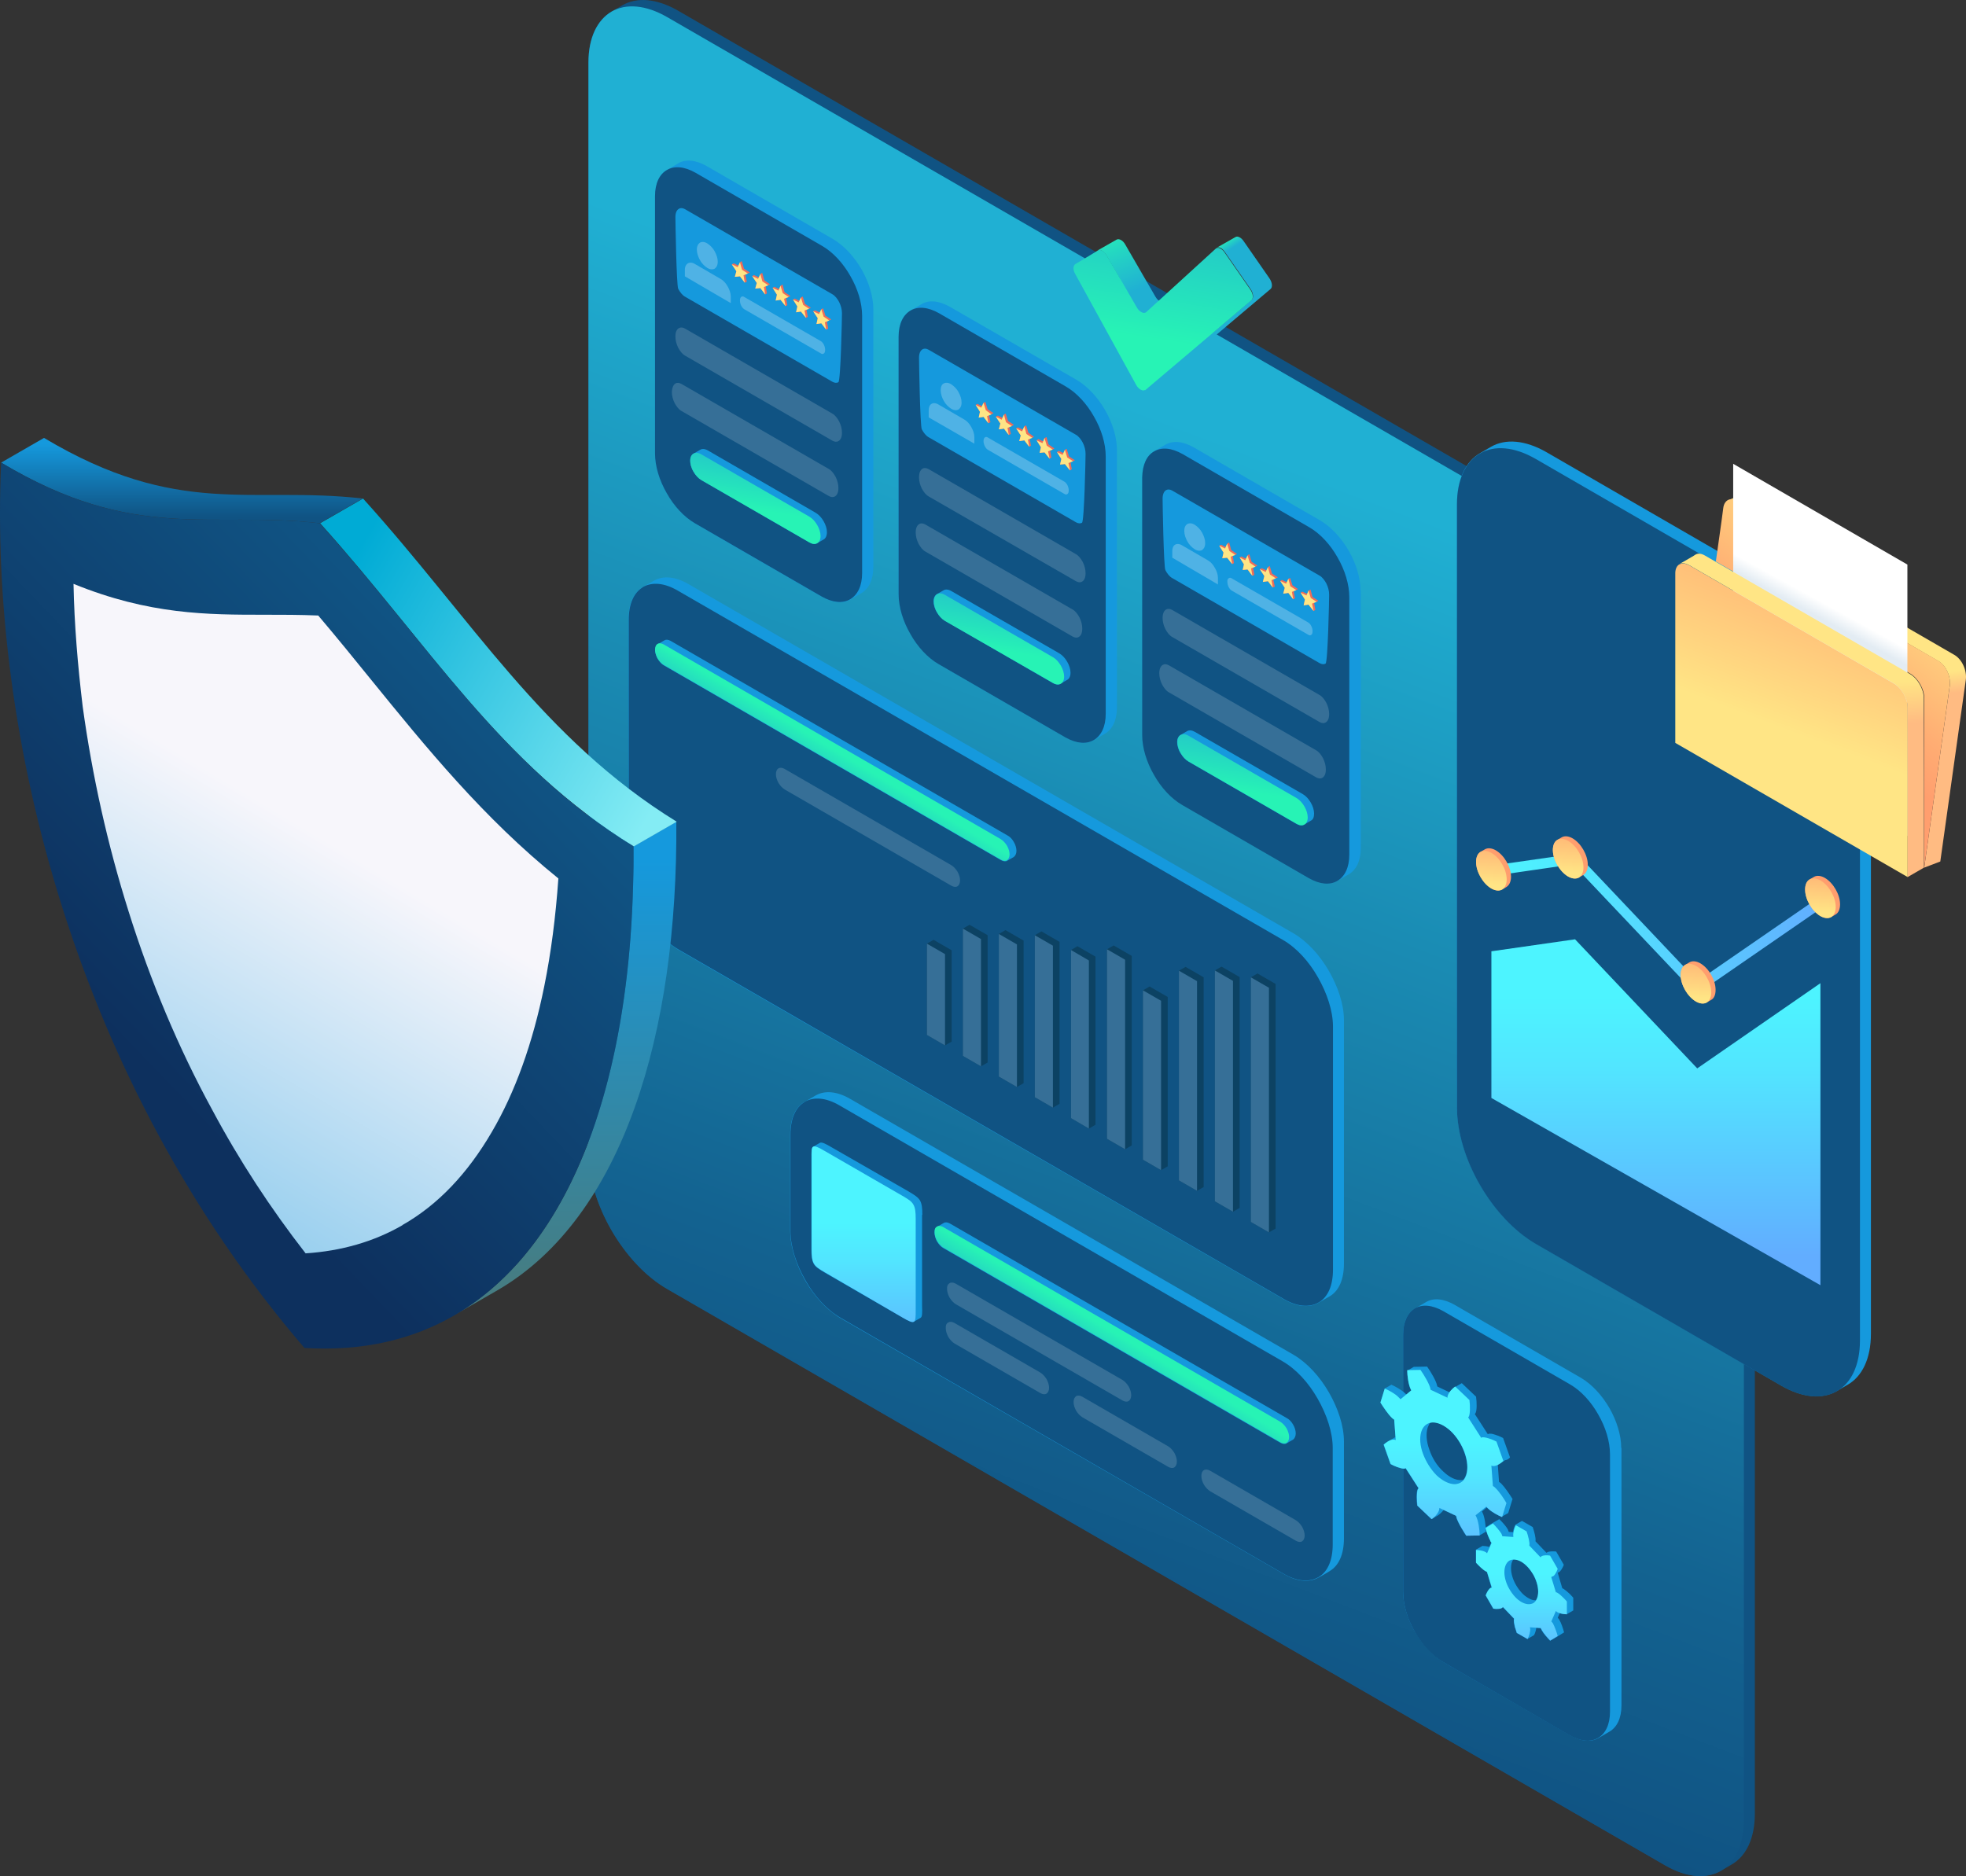 <svg width="395" height="377" viewBox="0 0 395 377" fill="none" xmlns="http://www.w3.org/2000/svg">
<rect x="0" y="0" width="395" height="377" fill="#333333" stroke="none"/>
<path d="M352.578 145.389C352.578 140.365 350.836 134.778 347.966 129.806C345.096 124.833 341.15 120.476 336.743 117.964L136.265 2.164C131.909 -0.347 127.963 -0.604 125.094 1.037L122.89 2.318C120.02 3.959 118.227 7.496 118.227 12.57V231.611C118.227 235.507 119.303 239.761 121.096 243.76C121.609 244.939 122.224 246.067 122.839 247.194C125.709 252.167 129.655 256.524 134.062 259.036L334.54 374.836C338.896 377.347 342.842 377.604 345.711 375.963L347.915 374.682C350.785 373.041 352.578 369.504 352.578 364.429V145.389Z" fill="#105383"/>
<path d="M122.89 2.318C125.76 0.678 129.706 0.934 134.062 3.446L334.54 119.245C338.896 121.757 342.893 126.114 345.763 131.087C348.632 136.059 350.375 141.647 350.375 146.67V365.711C350.375 370.786 348.581 374.323 345.711 375.963C342.842 377.603 338.896 377.347 334.54 374.835L134.062 259.036C129.706 256.524 125.709 252.167 122.839 247.194C119.969 242.222 118.227 236.634 118.227 231.611V12.57C118.227 7.547 120.02 4.01 122.89 2.318Z" fill="url(#paint0_linear_1817_23830)"/>
<path d="M270.02 289.691C270.02 286.462 268.79 282.925 266.996 279.798C265.151 276.62 262.691 273.903 259.924 272.262L170.857 220.847C168.141 219.258 165.681 219.104 163.887 220.129C163.887 220.129 161.633 221.462 161.581 221.462C159.788 222.539 158.763 224.794 158.763 228.024V247.401C158.763 249.912 159.531 252.578 160.659 255.141C161.018 255.91 161.376 256.628 161.786 257.345C163.631 260.523 166.091 263.24 168.858 264.881L257.925 316.296C260.641 317.885 263.101 318.039 264.895 317.014L264.997 316.962L264.946 317.014C264.946 317.014 267.201 315.732 267.201 315.681C268.995 314.604 270.02 312.349 270.02 309.119V289.691Z" fill="#1599DD"/>
<path d="M161.682 221.411C163.476 220.385 165.936 220.539 168.652 222.128L257.669 273.544C260.436 275.133 262.946 277.901 264.74 281.079C266.533 284.206 267.764 287.794 267.764 290.973V310.349C267.764 313.579 266.739 315.834 264.946 316.911C264.894 316.911 264.893 316.962 264.842 316.962C263.049 317.987 260.589 317.834 257.873 316.244L168.908 264.829C166.141 263.24 163.631 260.472 161.837 257.294C160.043 254.167 158.812 250.578 158.812 247.4V228.023C158.812 224.794 159.838 222.538 161.632 221.462C161.632 221.411 161.631 221.411 161.682 221.411Z" fill="#105383"/>
<path d="M260.335 288.05C260.335 287.486 260.13 286.82 259.823 286.307C259.515 285.743 259.054 285.231 258.541 284.974L190.844 245.862C190.383 245.606 189.922 245.554 189.614 245.759L188.282 246.528C187.975 246.733 187.77 247.143 187.77 247.707C187.77 248.169 187.872 248.63 188.077 249.091C188.128 249.245 188.18 249.348 188.282 249.501C188.589 250.065 189.051 250.578 189.563 250.834L257.26 289.947C257.721 290.203 258.183 290.254 258.49 290.049L259.823 289.28C260.13 289.024 260.335 288.614 260.335 288.05Z" fill="#1599DD"/>
<path d="M188.282 246.478C188.589 246.273 189.051 246.324 189.512 246.581L257.209 285.693C257.721 286.001 258.131 286.462 258.49 287.026C258.798 287.59 259.003 288.205 259.003 288.769C259.003 289.333 258.798 289.743 258.49 289.948C258.183 290.153 257.721 290.102 257.26 289.845L189.563 250.733C189.051 250.425 188.641 249.964 188.282 249.4C187.974 248.836 187.77 248.221 187.77 247.657C187.718 247.042 187.923 246.632 188.282 246.478Z" fill="url(#paint1_linear_1817_23830)"/>
<path d="M241.886 295.431C242.193 295.226 242.654 295.277 243.115 295.534L260.334 305.478C260.847 305.786 261.257 306.247 261.616 306.811C261.923 307.375 262.128 307.99 262.128 308.554C262.128 309.118 261.923 309.528 261.616 309.733C261.308 309.938 260.847 309.887 260.386 309.631L243.167 299.686C242.654 299.378 242.244 298.917 241.886 298.353C241.578 297.789 241.373 297.174 241.373 296.61C241.373 295.995 241.578 295.585 241.886 295.431Z" fill="#366F97"/>
<path d="M216.211 280.568C216.518 280.363 216.979 280.414 217.441 280.67L234.66 290.615C235.172 290.923 235.582 291.384 235.941 291.948C236.248 292.512 236.453 293.127 236.453 293.691C236.453 294.255 236.248 294.665 235.941 294.87C235.633 295.075 235.172 295.024 234.711 294.767L217.492 284.823C216.979 284.515 216.569 284.054 216.211 283.49C215.903 282.926 215.698 282.311 215.698 281.747C215.698 281.183 215.903 280.773 216.211 280.568Z" fill="#366F97"/>
<path d="M190.793 257.857C191.1 257.652 191.561 257.703 192.023 257.959L225.487 277.285C225.999 277.593 226.409 278.054 226.768 278.618C227.076 279.182 227.28 279.797 227.28 280.361C227.28 280.925 227.076 281.335 226.768 281.54C226.461 281.745 225.999 281.694 225.538 281.437L192.074 262.112C191.561 261.804 191.151 261.343 190.793 260.779C190.485 260.215 190.28 259.6 190.28 259.036C190.229 258.472 190.434 258.062 190.793 257.857Z" fill="#366F97"/>
<path d="M190.536 265.752C190.843 265.546 191.305 265.598 191.766 265.854L208.985 275.799C209.497 276.106 209.907 276.568 210.266 277.132C210.573 277.695 210.778 278.311 210.778 278.874C210.778 279.438 210.573 279.848 210.266 280.053C209.958 280.259 209.497 280.207 209.036 279.951L191.817 270.006C191.305 269.699 190.895 269.237 190.536 268.673C190.228 268.11 190.023 267.494 190.023 266.931C189.972 266.315 190.177 265.905 190.536 265.752Z" fill="#366F97"/>
<path d="M185.31 244.12C185.31 242.684 185.207 241.915 184.849 241.249C184.49 240.634 183.824 240.173 182.594 239.455L166.964 230.484C165.734 229.766 165.067 229.459 164.709 229.664L163.376 230.433C163.018 230.638 163.018 231.407 163.018 232.842V251.091C163.018 252.373 163.12 253.142 163.376 253.757C163.428 253.808 163.428 253.911 163.479 253.962C163.838 254.577 164.504 255.038 165.734 255.756L181.364 264.778C182.594 265.496 183.26 265.803 183.619 265.598L184.951 264.829C185.31 264.624 185.31 263.855 185.259 262.42V244.12H185.31Z" fill="#1599DD"/>
<path d="M163.376 230.433C163.735 230.228 164.401 230.536 165.631 231.254L181.262 240.276C182.491 240.993 183.158 241.403 183.516 242.07C183.875 242.685 183.978 243.505 183.978 244.94V263.19C183.978 264.625 183.978 265.394 183.619 265.599C183.26 265.804 182.594 265.496 181.364 264.779L165.785 255.705C164.555 254.988 163.889 254.578 163.53 253.911C163.171 253.296 163.069 252.476 163.069 251.041V232.791C163.069 231.407 163.018 230.638 163.376 230.433Z" fill="url(#paint2_linear_1817_23830)"/>
<path d="M270.02 205.006C270.02 201.776 268.79 198.239 266.996 195.112C265.151 191.934 262.692 189.217 259.924 187.577L138.367 117.4C135.651 115.811 133.191 115.657 131.397 116.682C131.397 116.682 129.142 118.015 129.091 118.015C127.297 119.091 126.272 121.347 126.272 124.576V173.429C126.272 175.94 127.041 178.606 128.169 181.169C128.527 181.938 128.886 182.656 129.296 183.373C131.141 186.552 133.601 189.268 136.368 190.909L257.926 261.086C260.642 262.675 263.102 262.829 264.895 261.803L267.201 260.471C268.995 259.394 270.02 257.139 270.02 253.909V205.006Z" fill="#1599DD"/>
<path d="M129.193 117.963C130.987 116.938 133.447 117.092 136.163 118.681L257.72 188.858C260.488 190.447 262.999 193.215 264.792 196.393C266.586 199.52 267.816 203.109 267.816 206.287V255.139C267.816 258.369 266.791 260.624 264.997 261.701C264.946 261.701 264.946 261.752 264.895 261.752C263.101 262.777 260.641 262.623 257.925 261.034L136.419 190.857C133.652 189.268 131.14 186.5 129.347 183.322C127.553 180.195 126.323 176.607 126.323 173.428V124.576C126.323 121.347 127.348 119.091 129.142 118.015C129.142 117.963 129.142 117.963 129.193 117.963Z" fill="#105383"/>
<path d="M204.22 170.968C204.22 170.404 204.015 169.738 203.707 169.225C203.4 168.661 202.939 168.149 202.426 167.892L134.729 128.78C134.268 128.524 133.807 128.472 133.499 128.677L132.167 129.446C131.859 129.651 131.654 130.061 131.654 130.625C131.654 131.087 131.757 131.548 131.962 132.009C132.013 132.163 132.064 132.266 132.167 132.419C132.474 132.983 132.935 133.496 133.448 133.752L201.145 172.865C201.606 173.121 202.067 173.172 202.375 172.967L203.707 172.198C204.015 171.942 204.22 171.532 204.22 170.968Z" fill="#1599DD"/>
<path d="M132.116 129.396C132.423 129.191 132.885 129.242 133.346 129.499L201.043 168.611C201.555 168.919 201.965 169.38 202.324 169.944C202.632 170.508 202.837 171.123 202.837 171.687C202.837 172.251 202.632 172.661 202.324 172.866C202.017 173.071 201.555 173.02 201.094 172.763L133.397 133.651C132.885 133.343 132.475 132.882 132.116 132.318C131.809 131.754 131.604 131.139 131.604 130.575C131.604 129.96 131.809 129.55 132.116 129.396Z" fill="url(#paint3_linear_1817_23830)"/>
<path d="M156.406 154.412C156.714 154.207 157.175 154.258 157.636 154.514L191.1 173.84C191.613 174.147 192.023 174.609 192.381 175.173C192.689 175.736 192.894 176.352 192.894 176.915C192.894 177.479 192.689 177.889 192.381 178.094C192.074 178.3 191.613 178.248 191.151 177.992L157.687 158.666C157.175 158.359 156.765 157.897 156.406 157.334C156.099 156.77 155.894 156.155 155.894 155.591C155.894 154.976 156.099 154.565 156.406 154.412Z" fill="#366F97"/>
<path d="M325.727 290.971C325.727 288.357 324.805 285.486 323.37 282.974C321.884 280.411 319.885 278.207 317.63 276.874L292.263 262.213C290.008 260.932 288.01 260.778 286.523 261.649L284.32 262.931C282.834 263.802 281.911 265.597 281.911 268.211V319.934C281.911 321.933 282.475 324.137 283.397 326.188C283.654 326.803 283.961 327.367 284.32 327.931C285.806 330.494 287.805 332.698 290.059 334.031L315.427 348.692C317.681 349.973 319.68 350.127 321.166 349.255L323.37 347.974C324.856 347.102 325.778 345.308 325.778 342.694V290.971H325.727Z" fill="#1599DD"/>
<path d="M284.269 262.931C285.755 262.059 287.753 262.213 290.008 263.495L315.375 278.155C317.63 279.437 319.68 281.692 321.115 284.256C322.601 286.819 323.472 289.689 323.472 292.252V343.975C323.472 346.59 322.55 348.384 321.064 349.255C319.578 350.127 317.579 349.973 315.324 348.691L290.008 334.03C287.753 332.749 285.703 330.493 284.269 327.93C282.782 325.367 281.911 322.497 281.911 319.934V268.211C281.911 265.596 282.834 263.802 284.269 262.931Z" fill="#105383"/>
<path d="M230.099 62.807C229.638 63.063 228.869 62.653 228.357 61.781L222.31 51.324C221.849 50.504 221.029 50.042 220.567 50.299L224.36 48.146C224.821 47.889 225.641 48.3 226.102 49.171L232.149 59.628C232.61 60.449 233.43 60.91 233.892 60.654L230.099 62.807Z" fill="url(#paint4_linear_1817_23830)"/>
<path d="M229.996 78.389C230.047 78.389 230.047 78.338 230.099 78.338L251.469 60.242C251.93 59.883 251.827 58.91 251.264 58.089L246.036 50.554C245.524 49.836 244.858 49.529 244.448 49.785L248.24 47.632C248.65 47.376 249.367 47.734 249.829 48.401L255.056 55.936C255.62 56.757 255.722 57.73 255.261 58.089L233.84 76.185C233.788 76.185 233.788 76.236 233.737 76.236L229.996 78.389Z" fill="url(#paint5_linear_1817_23830)"/>
<path d="M229.996 78.389C229.535 78.645 228.715 78.184 228.254 77.313L216.006 55.014C215.545 54.194 215.596 53.374 216.057 53.066C216.057 53.066 220.618 50.349 220.618 50.298C221.079 50.042 221.899 50.452 222.361 51.323L228.408 61.781C228.869 62.601 229.689 63.062 230.15 62.806C230.201 62.806 230.201 62.755 230.253 62.755L244.294 49.939C244.345 49.888 244.345 49.888 244.397 49.888C244.807 49.632 245.524 49.99 245.985 50.657L251.213 58.192C251.776 59.012 251.879 59.986 251.418 60.345L230.048 78.441C230.048 78.338 229.996 78.389 229.996 78.389Z" fill="url(#paint6_linear_1817_23830)"/>
<path d="M375.898 146.823C375.898 141.8 374.156 136.212 371.286 131.24C368.416 126.267 364.47 121.91 360.063 119.398L310.764 90.897C306.408 88.385 302.461 88.129 299.592 89.769L297.388 91.051C294.518 92.691 292.725 96.228 292.725 101.303V222.485C292.725 226.381 293.801 230.636 295.594 234.634C296.107 235.813 296.722 236.941 297.337 238.069C300.207 243.041 304.153 247.398 308.56 249.91L357.859 278.411C362.215 280.923 366.161 281.18 369.031 279.539L371.235 278.258C374.105 276.617 375.898 273.08 375.898 268.005V146.823Z" fill="#1599DD"/>
<path d="M297.388 91.103C300.258 89.463 304.204 89.719 308.56 92.231L357.859 120.732C362.215 123.244 366.213 127.601 369.082 132.574C371.952 137.546 373.695 143.133 373.695 148.157V269.339C373.695 274.414 371.901 277.951 369.031 279.592C366.161 281.232 362.215 280.976 357.859 278.464L308.56 249.962C304.204 247.451 300.207 243.093 297.337 238.121C294.467 233.149 292.725 227.561 292.725 222.538V101.355C292.725 96.332 294.518 92.743 297.388 91.103Z" fill="#105383"/>
<path d="M340.998 199.521C340.742 199.521 340.434 199.418 340.229 199.213L316.041 173.685L299.744 176.043C299.181 176.145 298.668 175.735 298.566 175.171C298.463 174.608 298.873 174.095 299.437 173.992L316.246 171.583C316.553 171.532 316.912 171.634 317.117 171.891L341.049 197.163L365.135 180.554C365.596 180.246 366.263 180.349 366.57 180.81C366.878 181.272 366.775 181.938 366.314 182.246L341.562 199.316C341.357 199.418 341.203 199.521 340.998 199.521Z" fill="url(#paint7_linear_1817_23830)"/>
<path d="M299.643 191.165L316.452 188.756L340.999 214.694L365.751 197.573V258.266L299.643 220.641V191.165Z" fill="url(#paint8_linear_1817_23830)"/>
<path d="M303.588 176.195C303.588 174.196 302.205 171.838 300.513 170.864C299.693 170.402 298.925 170.351 298.361 170.659L297.49 171.171C296.926 171.479 296.567 172.197 296.567 173.222C296.567 173.991 296.772 174.811 297.131 175.58C297.695 176.81 298.617 177.938 299.642 178.553C300.462 179.014 301.231 179.066 301.795 178.758L302.666 178.245C303.229 177.887 303.588 177.169 303.588 176.195Z" fill="#FF9E6E"/>
<path d="M297.49 171.172C298.054 170.865 298.822 170.916 299.642 171.377C301.333 172.351 302.717 174.709 302.717 176.709C302.717 177.734 302.358 178.4 301.795 178.759C301.231 179.067 300.462 179.015 299.642 178.554C297.951 177.58 296.567 175.222 296.567 173.223C296.567 172.198 296.926 171.48 297.49 171.172Z" fill="url(#paint9_linear_1817_23830)"/>
<path d="M319.014 173.787C319.014 171.788 317.63 169.43 315.939 168.456C315.119 167.994 314.351 167.943 313.787 168.251L312.916 168.763C312.352 169.071 311.993 169.788 311.993 170.814C311.993 171.583 312.198 172.403 312.557 173.172C313.121 174.402 314.043 175.53 315.068 176.145C315.888 176.606 316.657 176.657 317.22 176.35L318.092 175.837C318.707 175.478 319.014 174.761 319.014 173.787Z" fill="#FF9E6E"/>
<path d="M312.916 168.764C313.479 168.457 314.248 168.508 315.068 168.969C316.759 169.943 318.143 172.301 318.143 174.3C318.143 175.326 317.784 175.992 317.22 176.351C316.657 176.658 315.888 176.607 315.068 176.146C313.377 175.172 311.993 172.814 311.993 170.815C311.993 169.789 312.352 169.072 312.916 168.764Z" fill="url(#paint10_linear_1817_23830)"/>
<path d="M344.689 198.904C344.689 196.905 343.305 194.547 341.614 193.573C340.794 193.111 340.025 193.06 339.462 193.368L338.59 193.88C338.027 194.188 337.668 194.906 337.668 195.931C337.668 196.7 337.873 197.52 338.232 198.289C338.795 199.519 339.718 200.647 340.743 201.262C341.563 201.723 342.331 201.775 342.895 201.467L343.766 200.954C344.381 200.647 344.689 199.929 344.689 198.904Z" fill="#FF9E6E"/>
<path d="M338.59 193.881C339.154 193.574 339.923 193.625 340.743 194.086C342.434 195.06 343.818 197.418 343.818 199.418C343.818 200.443 343.459 201.109 342.895 201.468C342.331 201.776 341.563 201.724 340.743 201.263C339.052 200.289 337.668 197.931 337.668 195.932C337.668 194.907 338.027 194.24 338.59 193.881Z" fill="url(#paint11_linear_1817_23830)"/>
<path d="M369.697 181.734C369.697 179.735 368.313 177.377 366.622 176.403C365.802 175.941 365.033 175.89 364.469 176.198L363.598 176.71C363.035 177.018 362.676 177.736 362.676 178.761C362.676 179.53 362.881 180.35 363.239 181.119C363.803 182.349 364.726 183.477 365.751 184.092C366.571 184.553 367.339 184.605 367.903 184.297L368.774 183.784C369.338 183.477 369.697 182.759 369.697 181.734Z" fill="#FF9E6E"/>
<path d="M363.598 176.711C364.162 176.404 364.931 176.455 365.751 176.916C367.442 177.89 368.825 180.248 368.825 182.248C368.825 183.273 368.467 183.939 367.903 184.298C367.339 184.606 366.571 184.554 365.751 184.093C364.059 183.119 362.676 180.761 362.676 178.762C362.676 177.788 362.983 177.07 363.598 176.711Z" fill="url(#paint12_linear_1817_23830)"/>
<path d="M392.655 131.599C394.192 132.471 395.217 134.726 394.961 136.623C393.27 148.772 391.527 160.972 389.836 173.121L386.607 174.352C388.299 162.203 390.041 150.002 391.732 137.853C391.988 135.957 390.963 133.701 389.426 132.83C381.483 128.267 373.591 123.654 365.647 119.092L368.876 117.861C376.768 122.424 384.711 126.986 392.655 131.599Z" fill="url(#paint13_linear_1817_23830)"/>
<path d="M350.632 99.203C351.094 99.049 351.657 99.101 352.221 99.408C354.681 100.843 357.141 102.279 359.601 103.663C360.626 104.227 361.548 105.201 362.214 106.431C364.418 110.224 366.673 114.069 368.876 117.862L365.648 119.093C363.444 115.299 361.189 111.455 358.986 107.661C358.268 106.431 357.346 105.508 356.372 104.893C353.912 103.458 351.452 102.022 348.992 100.638C348.429 100.331 347.916 100.28 347.455 100.433C348.48 99.972 349.556 99.613 350.632 99.203Z" fill="url(#paint14_linear_1817_23830)"/>
<path d="M389.427 132.778C390.964 133.65 391.989 135.905 391.733 137.802C390.041 149.951 388.299 162.151 386.608 174.3C386.608 162.92 386.608 151.591 386.608 140.211C386.608 138.468 385.378 136.315 383.841 135.392C370.824 127.857 357.756 120.322 344.739 112.837C344.995 110.992 346.02 103.867 346.225 102.124C346.328 101.201 346.789 100.586 347.404 100.381C347.865 100.227 348.378 100.278 348.942 100.586C351.401 102.021 353.861 103.457 356.321 104.841C357.346 105.404 358.268 106.378 358.935 107.609C361.138 111.402 363.342 115.247 365.597 119.04C373.54 123.654 381.483 128.216 389.427 132.778Z" fill="url(#paint15_linear_1817_23830)"/>
<path d="M348.225 93.205L383.226 113.453V167.996L348.225 147.747V93.205Z" fill="url(#paint16_linear_1817_23830)"/>
<path d="M383.277 142.159C383.277 153.539 383.277 164.867 383.277 176.247L336.591 149.284C336.591 137.904 336.591 126.575 336.591 115.195C336.591 114.324 336.898 113.708 337.411 113.401C337.411 113.401 337.411 113.401 337.462 113.401C337.974 113.144 338.641 113.196 339.409 113.606C353.144 121.551 366.878 129.446 380.561 137.391C382.047 138.263 383.277 140.364 383.277 142.159Z" fill="url(#paint17_linear_1817_23830)"/>
<path d="M386.557 174.352L383.277 176.248C383.277 164.868 383.277 153.539 383.277 142.159C383.277 140.416 382.047 138.263 380.51 137.341C366.776 129.395 353.041 121.501 339.359 113.555C338.59 113.145 337.924 113.094 337.411 113.35C338.487 112.735 340.64 111.505 340.64 111.454C341.152 111.146 341.818 111.197 342.587 111.659C343.305 112.069 370.722 127.909 383.738 135.444C385.276 136.315 386.506 138.468 386.506 140.263C386.557 151.591 386.557 162.971 386.557 174.352Z" fill="url(#paint18_linear_1817_23830)"/>
<g class="shield">
    <path d="M91.409 264.204C116.648 249.54 127.574 212.531 127.267 170.091L135.885 165.125C136.193 207.565 125.189 244.575 100.027 259.239L91.409 264.204Z" fill="url(#paint19_linear_1817_23830)"/>
    <path d="M127.343 170.09C100.335 153.486 86.176 129.434 64.323 105.149L72.941 100.184C94.871 124.468 109.03 148.521 135.961 165.124L127.343 170.09Z" fill="url(#paint20_linear_1817_23830)"/>
    <path d="M64.246 105.147C41.931 102.586 27.234 109.104 0.226 92.966L8.844 88C35.852 104.138 50.549 97.621 72.864 100.181L64.246 105.147Z" fill="url(#paint21_linear_1817_23830)"/>
    <path d="M61.168 270.875C15.231 217.417 -2.236 147.821 0.226 92.967C27.235 109.105 41.932 102.588 64.246 105.148C86.176 129.433 100.335 153.485 127.266 170.089C127.728 226.728 108.029 273.746 61.168 270.875Z" fill="url(#paint22_linear_1817_23830)"/>
    <path d="M14.77 117.328C30.005 123.535 41.701 123.535 53.166 123.535C56.706 123.535 60.245 123.535 63.939 123.69C67.555 127.958 71.095 132.303 74.481 136.492C85.638 150.225 97.103 164.346 112.185 176.527C111.646 184.209 110.723 191.424 109.338 198.252C107.029 209.657 103.49 219.511 98.796 227.502C93.948 235.804 88.023 242.089 80.944 246.123C80.944 246.123 80.867 246.123 80.867 246.201C75.096 249.537 68.556 251.399 61.4 251.865C54.397 242.865 48.088 233.244 42.625 223.002C35.853 210.588 30.236 197.166 25.85 183.2C21.618 169.777 18.54 155.967 16.616 142.001C15.616 133.699 14.923 125.397 14.77 117.328Z" fill="url(#paint23_linear_1817_23830)"/>
</g>
<path d="M175.469 62.143C175.469 59.529 174.546 56.658 173.112 54.146C171.625 51.583 169.627 49.379 167.372 48.046L142.005 33.385C139.75 32.104 137.751 31.95 136.265 32.821L134.01 34.154C132.524 35.026 131.602 36.82 131.602 39.434V91.157C131.602 93.156 132.165 95.36 133.088 97.411C133.344 98.026 133.651 98.59 134.01 99.154C135.496 101.717 137.495 103.921 139.75 105.254L165.117 119.915C167.372 121.196 169.37 121.35 170.857 120.479L173.06 119.197C174.546 118.326 175.469 116.531 175.469 113.917V62.143Z" fill="#1599DD"/>
<path d="M134.01 34.155C135.496 33.284 137.495 33.438 139.75 34.719L165.117 49.38C167.372 50.661 169.422 52.917 170.857 55.48C172.343 58.043 173.214 60.914 173.214 63.477V115.149C173.214 117.763 172.292 119.557 170.805 120.428C169.319 121.3 167.321 121.146 165.066 119.865L139.699 105.204C137.444 103.922 135.394 101.667 133.959 99.104C132.473 96.541 131.602 93.67 131.602 91.107V39.435C131.602 36.821 132.524 34.975 134.01 34.155Z" fill="#105383"/>
<path d="M136.419 65.935C136.777 65.73 137.187 65.781 137.649 66.038L167.218 83.108C167.782 83.415 168.243 84.03 168.602 84.697C168.96 85.415 169.165 86.183 169.165 86.952C169.165 87.824 168.909 88.388 168.448 88.644C168.089 88.849 167.679 88.798 167.218 88.541L137.649 71.471C137.085 71.164 136.624 70.549 136.265 69.882C135.906 69.165 135.701 68.396 135.701 67.627C135.701 66.755 135.957 66.14 136.419 65.935Z" fill="#366F97"/>
<path d="M136.419 41.945C136.777 41.74 137.187 41.791 137.649 42.047L167.218 59.117C167.782 59.425 168.243 60.04 168.602 60.707C168.96 61.424 169.165 62.193 169.165 62.962C169.165 63.834 168.909 76.546 168.448 76.803C168.089 77.008 167.679 76.957 167.218 76.7L137.649 59.63C137.085 59.322 136.624 58.707 136.265 58.041C135.906 57.323 135.701 44.405 135.701 43.636C135.701 42.765 135.957 42.201 136.419 41.945Z" fill="#1599DD"/>
<path d="M135.702 77.058C136.061 76.853 136.471 76.904 136.932 77.161L166.501 94.231C167.065 94.538 167.526 95.153 167.885 95.82C168.244 96.537 168.449 97.306 168.449 98.075C168.449 98.947 168.192 99.511 167.731 99.767C167.372 99.972 166.962 99.921 166.501 99.665L136.932 82.594C136.368 82.287 135.907 81.672 135.548 81.005C135.189 80.288 134.984 79.519 134.984 78.75C135.036 77.93 135.292 77.314 135.702 77.058Z" fill="#366F97"/>
<path d="M166.143 106.944C166.143 106.227 165.887 105.458 165.477 104.74C165.067 104.022 164.503 103.407 163.888 103.048L142.262 90.54C141.647 90.182 141.083 90.13 140.673 90.387L139.341 91.156C138.931 91.412 138.675 91.873 138.675 92.591C138.675 93.155 138.829 93.77 139.085 94.334C139.136 94.488 139.239 94.641 139.341 94.795C139.751 95.513 140.315 96.128 140.93 96.487L162.607 108.995C163.222 109.354 163.786 109.405 164.196 109.148L165.528 108.38C165.887 108.175 166.143 107.662 166.143 106.944Z" fill="#1599DD"/>
<path d="M139.341 91.156C139.751 90.9 140.315 90.951 140.93 91.31L162.607 103.818C163.222 104.177 163.786 104.792 164.196 105.51C164.606 106.227 164.862 106.996 164.862 107.714C164.862 108.431 164.606 108.944 164.196 109.149C163.786 109.405 163.222 109.354 162.607 108.995L140.93 96.487C140.315 96.129 139.751 95.513 139.341 94.796C138.931 94.078 138.675 93.309 138.675 92.592C138.675 91.874 138.931 91.361 139.341 91.156Z" fill="url(#paint24_linear_1817_23830)"/>
<path d="M150.256 54.967L150.666 54.762L149.487 53.993L149.026 52.455L148.667 52.711L148.36 53.378L147.437 52.916L147.027 53.121L147.95 54.505L147.642 55.633L148.667 55.531L149.641 56.812L150.051 56.607L149.743 55.172L150.256 54.967Z" fill="#ED6C5A"/>
<path d="M147.027 53.121L148.206 53.685L148.668 52.711L149.078 54.197L150.257 54.966L149.385 55.325L149.642 56.812L148.668 55.53L147.642 55.633L147.95 54.505L147.027 53.121Z" fill="url(#paint25_linear_1817_23830)"/>
<path d="M154.356 57.324L154.714 57.119L153.587 56.35L153.126 54.812L152.767 55.069L152.459 55.735L151.486 55.274L151.127 55.479L152.049 56.863L151.742 57.991L152.767 57.888L153.741 59.17L154.099 58.965L153.843 57.529L154.356 57.324Z" fill="#ED6C5A"/>
<path d="M151.127 55.478L152.306 56.042L152.767 55.068L153.177 56.555L154.356 57.324L153.485 57.683L153.741 59.169L152.767 57.888L151.742 57.99L152.05 56.862L151.127 55.478Z" fill="url(#paint26_linear_1817_23830)"/>
<path d="M158.454 59.682L158.813 59.477L157.634 58.708L157.224 57.17L156.814 57.426L156.558 58.093L155.584 57.631L155.226 57.836L156.097 59.22L155.841 60.399L156.814 60.246L157.839 61.527L158.198 61.322L157.942 59.887L158.454 59.682Z" fill="#ED6C5A"/>
<path d="M155.226 57.836L156.405 58.4L156.815 57.426L157.276 58.912L158.455 59.681L157.532 60.04L157.84 61.527L156.815 60.245L155.841 60.399L156.097 59.22L155.226 57.836Z" fill="url(#paint27_linear_1817_23830)"/>
<path d="M162.556 62.043L162.914 61.837L161.736 61.069L161.275 59.582L160.916 59.787L160.608 60.453L159.686 59.992L159.327 60.197L160.198 61.581L159.942 62.76L160.916 62.606L161.941 63.888L162.299 63.683L162.043 62.248L162.556 62.043Z" fill="#ED6C5A"/>
<path d="M159.327 60.197L160.455 60.761L160.916 59.787L161.378 61.274L162.557 62.043L161.634 62.401L161.941 63.888L160.916 62.606L159.942 62.76L160.199 61.581L159.327 60.197Z" fill="url(#paint28_linear_1817_23830)"/>
<path d="M166.604 64.4L167.014 64.195L165.835 63.426L165.374 61.94L165.015 62.145L164.707 62.811L163.785 62.349L163.375 62.555L164.297 63.939L164.041 65.118L165.015 64.964L165.989 66.245L166.399 66.04L166.142 64.605L166.604 64.4Z" fill="#ED6C5A"/>
<path d="M163.375 62.555L164.554 63.118L165.015 62.145L165.477 63.631L166.604 64.4L165.733 64.759L165.989 66.246L165.015 64.964L164.041 65.118L164.298 63.939L163.375 62.555Z" fill="url(#paint29_linear_1817_23830)"/>
<path d="M148.973 59.63C149.127 59.528 149.332 59.528 149.537 59.681L164.911 68.55C165.167 68.703 165.372 68.96 165.526 69.267C165.68 69.575 165.782 69.934 165.782 70.292C165.782 70.703 165.68 70.959 165.475 71.061C165.321 71.164 165.116 71.164 164.911 71.01L149.537 62.142C149.281 61.988 149.076 61.732 148.922 61.424C148.769 61.117 148.666 60.758 148.666 60.399C148.666 59.989 148.769 59.733 148.973 59.63Z" fill="#4FB2E5"/>
<path d="M140.621 48.762C140.98 48.556 141.543 48.556 142.107 48.915C142.671 49.274 143.234 49.838 143.593 50.505C143.952 51.171 144.208 51.889 144.208 52.606C144.208 53.273 143.952 53.734 143.593 53.99C143.234 54.195 142.671 54.195 142.107 53.837C141.543 53.478 140.98 52.914 140.621 52.247C140.262 51.581 140.006 50.863 140.006 50.146C140.006 49.479 140.262 49.018 140.621 48.762Z" fill="#4FB2E5"/>
<path d="M138.213 52.914C138.571 52.709 139.084 52.709 139.648 53.068L144.772 56.041C145.336 56.349 145.848 56.912 146.207 57.579C146.566 58.194 146.822 58.911 146.822 59.578V60.911L137.598 55.528V54.196C137.598 53.58 137.854 53.119 138.213 52.914Z" fill="#4FB2E5"/>
<path d="M224.411 90.436C224.411 87.822 223.489 84.951 222.054 82.439C220.568 79.876 218.569 77.672 216.314 76.339L190.896 61.678C188.641 60.397 186.642 60.243 185.156 61.114L182.953 62.396C181.466 63.267 180.544 65.061 180.544 67.676V119.399C180.544 121.398 181.108 123.602 182.03 125.653C182.286 126.268 182.594 126.832 182.953 127.395C184.439 129.959 186.437 132.163 188.692 133.496L214.059 148.156C216.314 149.438 218.313 149.592 219.799 148.72L222.003 147.439C223.489 146.567 224.411 144.773 224.411 142.159V90.436Z" fill="#1599DD"/>
<path d="M182.953 62.396C184.439 61.524 186.437 61.678 188.692 62.959L214.059 77.62C216.314 78.902 218.364 81.157 219.799 83.72C221.285 86.283 222.156 89.154 222.156 91.717V143.44C222.156 146.054 221.234 147.849 219.748 148.72C218.262 149.591 216.263 149.438 214.008 148.156L188.641 133.495C186.386 132.214 184.336 129.958 182.901 127.395C181.415 124.832 180.544 121.961 180.544 119.398V67.675C180.544 65.061 181.466 63.267 182.953 62.396Z" fill="#105383"/>
<path d="M185.361 94.177C185.72 93.972 186.13 94.023 186.591 94.28L216.16 111.35C216.724 111.657 217.185 112.273 217.544 112.939C217.903 113.657 218.108 114.426 218.108 115.195C218.108 116.066 217.852 116.63 217.39 116.886C217.032 117.091 216.622 117.04 216.16 116.784L186.591 99.765C186.027 99.457 185.566 98.842 185.207 98.176C184.849 97.458 184.644 96.689 184.644 95.92C184.644 95.049 184.9 94.434 185.361 94.177Z" fill="#366F97"/>
<path d="M185.361 70.187C185.72 69.982 186.13 70.033 186.591 70.29L216.16 87.36C216.724 87.667 217.185 88.282 217.544 88.949C217.903 89.666 218.108 90.435 218.108 91.204C218.108 92.076 217.852 104.789 217.39 105.045C217.032 105.25 216.622 105.199 216.16 104.942L186.591 87.872C186.027 87.565 185.566 86.95 185.207 86.283C184.849 85.566 184.644 72.648 184.644 71.879C184.644 71.058 184.9 70.443 185.361 70.187Z" fill="#1599DD"/>
<path d="M184.695 105.302C185.054 105.097 185.464 105.149 185.925 105.405L215.494 122.475C216.058 122.782 216.519 123.398 216.878 124.064C217.237 124.782 217.442 125.551 217.442 126.32C217.442 127.191 217.186 127.755 216.724 128.011C216.366 128.216 215.956 128.165 215.494 127.909L185.925 110.839C185.361 110.531 184.9 109.916 184.541 109.249C184.183 108.532 183.978 107.763 183.978 106.994C183.978 106.174 184.234 105.559 184.695 105.302Z" fill="#366F97"/>
<path d="M215.084 135.186C215.084 134.469 214.828 133.7 214.418 132.982C214.008 132.265 213.444 131.649 212.829 131.291L191.152 118.783C190.537 118.424 189.973 118.373 189.563 118.629L188.231 119.398C187.821 119.654 187.564 120.116 187.564 120.833C187.564 121.397 187.718 122.012 187.974 122.576C188.026 122.73 188.128 122.884 188.231 123.037C188.641 123.755 189.204 124.37 189.819 124.729L211.497 137.237C212.112 137.596 212.675 137.647 213.085 137.391L214.418 136.622C214.828 136.417 215.084 135.904 215.084 135.186Z" fill="#1599DD"/>
<path d="M188.281 119.398C188.691 119.142 189.255 119.193 189.87 119.552L211.548 132.06C212.162 132.419 212.726 133.034 213.136 133.752C213.546 134.469 213.802 135.238 213.802 135.956C213.802 136.674 213.546 137.186 213.136 137.391C212.726 137.648 212.162 137.596 211.548 137.237L189.87 124.781C189.255 124.422 188.691 123.807 188.281 123.089C187.871 122.372 187.615 121.603 187.615 120.885C187.615 120.167 187.871 119.655 188.281 119.398Z" fill="url(#paint30_linear_1817_23830)"/>
<path d="M199.196 83.26L199.606 83.004L198.427 82.235L197.966 80.748L197.607 80.953L197.3 81.62L196.377 81.158L196.019 81.363L196.89 82.747L196.634 83.926L197.607 83.772L198.581 85.054L198.991 84.849L198.735 83.465L199.196 83.26Z" fill="#ED6C5A"/>
<path d="M196.019 81.363L197.146 81.927L197.608 80.953L198.069 82.44L199.197 83.26L198.325 83.619L198.582 85.054L197.608 83.772L196.634 83.926L196.89 82.747L196.019 81.363Z" fill="url(#paint31_linear_1817_23830)"/>
<path d="M203.297 85.617L203.707 85.361L202.528 84.592L202.067 83.106L201.708 83.311L201.401 83.977L200.478 83.516L200.068 83.721L200.991 85.105L200.683 86.284L201.708 86.13L202.682 87.411L203.092 87.206L202.784 85.822L203.297 85.617Z" fill="#ED6C5A"/>
<path d="M200.068 83.721L201.247 84.336L201.709 83.311L202.119 84.848L203.298 85.617L202.426 85.976L202.683 87.412L201.709 86.13L200.684 86.284L200.991 85.105L200.068 83.721Z" fill="url(#paint32_linear_1817_23830)"/>
<path d="M207.396 87.979L207.754 87.774L206.627 86.953L206.166 85.467L205.807 85.672L205.499 86.338L204.526 85.877L204.167 86.082L205.089 87.517L204.782 88.645L205.807 88.491L206.781 89.773L207.139 89.568L206.883 88.184L207.396 87.979Z" fill="#ED6C5A"/>
<path d="M204.167 86.082L205.346 86.697L205.807 85.672L206.217 87.21L207.396 87.979L206.525 88.338L206.781 89.773L205.807 88.491L204.782 88.645L205.09 87.517L204.167 86.082Z" fill="url(#paint33_linear_1817_23830)"/>
<path d="M211.496 90.336L211.855 90.131L210.676 89.311L210.266 87.824L209.856 88.029L209.6 88.696L208.626 88.234L208.268 88.491L209.139 89.875L208.883 91.002L209.856 90.9L210.881 92.181L211.24 91.925L210.984 90.541L211.496 90.336Z" fill="#ED6C5A"/>
<path d="M208.268 88.491L209.447 89.055L209.857 88.029L210.318 89.567L211.497 90.336L210.574 90.695L210.882 92.181L209.857 90.9L208.883 91.002L209.139 89.875L208.268 88.491Z" fill="url(#paint34_linear_1817_23830)"/>
<path d="M215.595 92.692L215.953 92.487L214.775 91.718L214.314 90.18L213.955 90.385L213.647 91.051L212.725 90.59L212.366 90.846L213.237 92.23L212.981 93.358L213.955 93.255L214.98 94.537L215.339 94.281L215.082 92.897L215.595 92.692Z" fill="#ED6C5A"/>
<path d="M212.366 90.846L213.494 91.41L213.955 90.385L214.417 91.923L215.596 92.692L214.673 93.05L214.981 94.537L213.955 93.255L212.981 93.358L213.238 92.23L212.366 90.846Z" fill="url(#paint35_linear_1817_23830)"/>
<path d="M197.916 87.874C198.07 87.772 198.275 87.772 198.48 87.925L213.854 96.794C214.11 96.948 214.315 97.204 214.469 97.511C214.622 97.819 214.725 98.178 214.725 98.537C214.725 98.947 214.622 99.203 214.417 99.305C214.264 99.408 214.059 99.408 213.854 99.254L198.48 90.386C198.223 90.232 198.018 89.976 197.865 89.668C197.711 89.361 197.608 89.002 197.608 88.643C197.608 88.284 197.711 87.977 197.916 87.874Z" fill="#4FB2E5"/>
<path d="M189.613 77.056C189.972 76.852 190.535 76.852 191.099 77.21C191.663 77.569 192.227 78.133 192.585 78.799C192.944 79.466 193.2 80.183 193.2 80.901C193.2 81.567 192.944 82.029 192.585 82.285C192.227 82.49 191.663 82.49 191.099 82.131C190.535 81.773 189.972 81.209 189.613 80.542C189.254 79.876 188.998 79.158 188.998 78.441C188.998 77.723 189.203 77.262 189.613 77.056Z" fill="#4FB2E5"/>
<path d="M187.154 81.158C187.512 80.953 188.025 80.953 188.588 81.312L193.713 84.285C194.277 84.593 194.789 85.156 195.148 85.823C195.507 86.438 195.763 87.156 195.763 87.822V89.155L186.59 83.875V82.542C186.59 81.825 186.795 81.363 187.154 81.158Z" fill="#4FB2E5"/>
<path d="M273.349 118.686C273.349 116.072 272.427 113.201 270.992 110.689C269.506 108.126 267.507 105.922 265.252 104.589L239.885 89.928C237.63 88.647 235.632 88.493 234.145 89.364L231.942 90.646C230.456 91.517 229.533 93.311 229.533 95.926V147.649C229.533 149.648 230.097 151.852 231.019 153.903C231.276 154.518 231.583 155.082 231.942 155.645C233.428 158.209 235.427 160.413 237.681 161.746L263.049 176.406C265.304 177.688 267.302 177.842 268.788 176.97L270.992 175.689C272.478 174.817 273.401 173.023 273.401 170.409V118.686H273.349Z" fill="#1599DD"/>
<path d="M231.891 90.698C233.377 89.827 235.376 89.981 237.631 91.262L262.998 105.923C265.253 107.205 267.303 109.46 268.738 112.023C270.224 114.586 271.095 117.457 271.095 120.02V171.743C271.095 174.357 270.172 176.151 268.686 177.023C267.2 177.894 265.201 177.74 262.947 176.459L237.579 161.798C235.325 160.516 233.275 158.261 231.84 155.698C230.354 153.135 229.482 150.264 229.482 147.701V95.978C229.534 93.364 230.405 91.519 231.891 90.698Z" fill="#105383"/>
<path d="M234.3 122.478C234.659 122.273 235.069 122.324 235.53 122.581L265.1 139.651C265.664 139.958 266.125 140.573 266.484 141.24C266.842 141.957 267.047 142.726 267.047 143.495C267.047 144.367 266.791 144.931 266.33 145.187C265.971 145.392 265.561 145.341 265.1 145.084L235.53 128.014C234.967 127.707 234.505 127.092 234.147 126.425C233.788 125.708 233.583 124.939 233.583 124.17C233.583 123.298 233.891 122.683 234.3 122.478Z" fill="#366F97"/>
<path d="M234.3 98.488C234.659 98.283 235.069 98.334 235.53 98.59L265.1 115.66C265.664 115.968 266.125 116.583 266.484 117.25C266.842 117.967 267.047 118.736 267.047 119.505C267.047 120.377 266.791 133.089 266.33 133.346C265.971 133.551 265.561 133.499 265.1 133.243L235.53 116.173C234.967 115.866 234.505 115.25 234.147 114.584C233.788 113.866 233.583 100.948 233.583 100.179C233.583 99.308 233.891 98.693 234.3 98.488Z" fill="#1599DD"/>
<path d="M233.633 133.601C233.992 133.396 234.402 133.447 234.863 133.704L264.433 150.774C264.997 151.081 265.458 151.696 265.817 152.363C266.175 153.081 266.38 153.849 266.38 154.618C266.38 155.49 266.124 156.054 265.663 156.31C265.304 156.515 264.894 156.464 264.433 156.207L234.863 139.137C234.3 138.83 233.838 138.215 233.48 137.548C233.121 136.831 232.916 136.062 232.916 135.293C232.916 134.473 233.172 133.857 233.633 133.601Z" fill="#366F97"/>
<path d="M264.022 163.487C264.022 162.77 263.766 162.001 263.356 161.283C262.946 160.565 262.383 159.95 261.768 159.591L240.09 147.084C239.475 146.725 238.912 146.673 238.502 146.93L237.169 147.699C236.759 147.955 236.503 148.416 236.503 149.134C236.503 149.698 236.657 150.313 236.913 150.877C236.964 151.031 237.067 151.184 237.169 151.338C237.579 152.056 238.143 152.671 238.758 153.03L260.435 165.538C261.05 165.896 261.614 165.948 262.024 165.691L263.356 164.923C263.818 164.717 264.022 164.205 264.022 163.487Z" fill="#1599DD"/>
<path d="M237.22 147.699C237.63 147.443 238.194 147.494 238.809 147.853L260.486 160.361C261.101 160.72 261.665 161.335 262.075 162.052C262.485 162.77 262.741 163.539 262.741 164.257C262.741 164.974 262.485 165.487 262.075 165.692C261.665 165.948 261.101 165.897 260.486 165.538L238.809 153.03C238.194 152.672 237.63 152.056 237.22 151.339C236.81 150.621 236.554 149.852 236.554 149.135C236.554 148.417 236.81 147.904 237.22 147.699Z" fill="url(#paint36_linear_1817_23830)"/>
<path d="M248.188 111.51L248.546 111.305L247.368 110.536L246.958 108.998L246.548 109.254L246.24 109.921L245.318 109.459L244.959 109.664L245.83 111.049L245.574 112.176L246.548 112.074L247.573 113.355L247.931 113.15L247.675 111.715L248.188 111.51Z" fill="#ED6C5A"/>
<path d="M244.959 109.664L246.138 110.228L246.548 109.254L247.009 110.74L248.188 111.509L247.266 111.868L247.573 113.355L246.548 112.073L245.574 112.176L245.83 111.048L244.959 109.664Z" fill="url(#paint37_linear_1817_23830)"/>
<path d="M252.236 113.867L252.646 113.662L251.467 112.893L251.006 111.355L250.647 111.612L250.34 112.278L249.417 111.817L249.059 112.022L249.93 113.406L249.674 114.534L250.647 114.431L251.621 115.713L252.031 115.508L251.775 114.072L252.236 113.867Z" fill="#ED6C5A"/>
<path d="M249.059 112.021L250.186 112.585L250.648 111.611L251.109 113.098L252.237 113.867L251.365 114.226L251.622 115.712L250.648 114.431L249.674 114.533L249.93 113.405L249.059 112.021Z" fill="url(#paint38_linear_1817_23830)"/>
<path d="M256.336 116.225L256.746 116.02L255.567 115.251L255.106 113.713L254.747 113.969L254.44 114.636L253.517 114.174L253.107 114.379L254.03 115.763L253.722 116.942L254.747 116.789L255.721 118.07L256.131 117.865L255.824 116.43L256.336 116.225Z" fill="#ED6C5A"/>
<path d="M253.107 114.379L254.286 114.943L254.748 113.969L255.158 115.455L256.337 116.224L255.465 116.583L255.722 118.07L254.748 116.788L253.723 116.942L254.03 115.763L253.107 114.379Z" fill="url(#paint39_linear_1817_23830)"/>
<path d="M260.436 118.584L260.794 118.379L259.667 117.61L259.206 116.123L258.847 116.328L258.539 116.994L257.566 116.533L257.207 116.738L258.129 118.122L257.822 119.301L258.847 119.147L259.821 120.429L260.179 120.224L259.923 118.789L260.436 118.584Z" fill="#ED6C5A"/>
<path d="M257.207 116.738L258.386 117.302L258.847 116.328L259.257 117.815L260.437 118.584L259.565 118.942L259.821 120.429L258.847 119.148L257.822 119.301L258.13 118.122L257.207 116.738Z" fill="url(#paint40_linear_1817_23830)"/>
<path d="M264.535 120.939L264.894 120.734L263.715 119.965L263.305 118.479L262.895 118.684L262.639 119.35L261.665 118.889L261.307 119.094L262.178 120.478L261.922 121.657L262.895 121.503L263.92 122.784L264.279 122.579L264.023 121.144L264.535 120.939Z" fill="#ED6C5A"/>
<path d="M261.307 119.094L262.486 119.658L262.896 118.684L263.357 120.17L264.536 120.939L263.613 121.298L263.921 122.785L262.896 121.503L261.922 121.657L262.178 120.478L261.307 119.094Z" fill="url(#paint41_linear_1817_23830)"/>
<path d="M246.907 116.171C247.061 116.069 247.266 116.069 247.471 116.222L262.845 125.091C263.101 125.244 263.306 125.501 263.46 125.808C263.614 126.116 263.716 126.475 263.716 126.833C263.716 127.244 263.614 127.5 263.409 127.602C263.255 127.705 263.05 127.705 262.845 127.551L247.471 118.683C247.215 118.529 247.01 118.273 246.856 117.965C246.702 117.658 246.6 117.299 246.6 116.94C246.549 116.53 246.702 116.274 246.907 116.171Z" fill="#4FB2E5"/>
<path d="M238.554 105.303C238.913 105.098 239.477 105.098 240.041 105.456C240.604 105.815 241.168 106.379 241.527 107.045C241.885 107.712 242.142 108.43 242.142 109.147C242.142 109.814 241.885 110.275 241.527 110.531C241.168 110.736 240.604 110.736 240.041 110.377C239.477 110.019 238.913 109.455 238.554 108.788C238.196 108.122 237.939 107.404 237.939 106.687C237.939 106.02 238.144 105.559 238.554 105.303Z" fill="#4FB2E5"/>
<path d="M236.095 109.455C236.454 109.25 236.966 109.25 237.53 109.609L242.655 112.582C243.218 112.889 243.731 113.453 244.089 114.12C244.448 114.735 244.704 115.453 244.704 116.119V117.452L235.531 112.069V110.736C235.531 110.121 235.736 109.66 236.095 109.455Z" fill="#4FB2E5"/>
<path d="M256.286 246.887V197.727L252.648 195.625L251.315 196.394V245.554L254.954 247.655L256.286 246.887Z" fill="#0C4263"/>
<path d="M251.315 196.395L254.954 198.496V247.656L251.315 245.554V196.395Z" fill="#366F97"/>
<path d="M249.059 242.736V196.344L245.42 194.242L244.088 195.011V241.403L247.726 243.505L249.059 242.736Z" fill="#0C4263"/>
<path d="M244.088 195.012L247.726 197.113V243.505L244.088 241.403V195.012Z" fill="#366F97"/>
<path d="M241.834 238.532V196.395L238.196 194.293L236.863 195.062V237.199L240.502 239.301L241.834 238.532Z" fill="#0C4263"/>
<path d="M236.863 195.062L240.502 197.165V239.301L236.863 237.201V195.062Z" fill="#366F97"/>
<path d="M234.61 234.38V200.342L230.971 198.24L229.639 199.009V233.047L233.277 235.149L234.61 234.38Z" fill="#0C4263"/>
<path d="M229.639 199.01L233.277 201.111V235.149L229.639 233.047V199.01Z" fill="#366F97"/>
<path d="M227.383 230.177V192.09L223.745 189.988L222.412 190.757V228.844L226.051 230.946L227.383 230.177Z" fill="#0C4263"/>
<path d="M222.412 190.758L226.051 192.86V230.947L222.412 228.845V190.758Z" fill="#366F97"/>
<path d="M220.105 226.024V192.242L216.467 190.141L215.186 190.91V224.691L218.773 226.793L220.105 226.024Z" fill="#0C4263"/>
<path d="M215.186 190.91L218.773 193.012V226.793L215.186 224.692V190.91Z" fill="#366F97"/>
<path d="M212.88 221.819V189.268L209.242 187.166L207.909 187.935V220.486L211.548 222.588L212.88 221.819Z" fill="#0C4263"/>
<path d="M207.909 187.936L211.548 190.037V222.588L207.909 220.487V187.936Z" fill="#366F97"/>
<path d="M205.654 217.669V189.014L202.015 186.912L200.683 187.681V216.336L204.321 218.438L205.654 217.669Z" fill="#0C4263"/>
<path d="M200.683 187.682L204.321 189.783V218.439L200.683 216.337V187.682Z" fill="#366F97"/>
<path d="M198.429 213.515V187.936L194.79 185.834L193.458 186.603V212.182L197.097 214.284L198.429 213.515Z" fill="#0C4263"/>
<path d="M193.458 186.604L197.097 188.705V214.285L193.458 212.183V186.604Z" fill="#366F97"/>
<path d="M191.202 209.311V190.959L187.564 188.857L186.231 189.626V207.978L189.87 210.08L191.202 209.311Z" fill="#0C4263"/>
<path d="M186.231 189.627L189.87 191.729V210.08L186.231 207.979V189.627Z" fill="#366F97"/>
<path d="M293.901 291.074C294.721 292.92 295.029 294.867 294.568 296.303C294.414 296.713 294.26 297.072 294.004 297.379C293.85 297.379 293.748 297.431 293.594 297.431C292.466 297.482 291.185 296.867 289.955 295.688C288.725 294.56 287.752 293.022 287.188 291.33C286.573 289.69 286.471 288.101 286.829 286.922C286.983 286.512 287.137 286.153 287.393 285.845C287.547 285.845 287.649 285.794 287.803 285.794C288.93 285.743 290.212 286.358 291.442 287.537C292.518 288.562 293.338 289.793 293.901 291.074ZM303.382 292.868L301.998 288.972C301.742 288.819 301.332 288.665 300.973 288.511C300.922 288.511 300.871 288.46 300.82 288.46C300.256 288.255 299.692 288.05 299.282 288.101C299.18 288.101 299.077 288.101 299.026 288.152C299.026 288.152 298.975 288.152 298.975 288.203H298.924L296.31 284.154C296.31 284.103 296.361 284.103 296.412 284.051C296.771 283.539 296.72 281.796 296.566 280.668L293.696 277.951L292.364 278.72C292.005 278.976 291.544 279.386 291.237 279.797L288.777 278.618C288.777 278.566 288.725 278.464 288.725 278.413C288.572 277.541 287.496 275.696 286.727 274.619L284.062 274.67L282.73 275.439C282.781 276.516 282.986 278.259 283.396 279.13C283.396 279.181 283.447 279.233 283.447 279.233C283.498 279.284 283.498 279.386 283.549 279.438L282.576 280.258C282.525 280.155 282.422 280.104 282.32 280.002C282.32 280.002 282.32 280.002 282.268 279.95C281.551 279.284 280.372 278.618 279.552 278.259L278.22 279.028L277.349 281.847C277.964 282.821 278.937 284.256 279.655 284.923C279.655 284.923 279.655 284.923 279.706 284.974C279.808 285.076 279.911 285.128 279.962 285.179C280.013 285.23 280.065 285.23 280.116 285.282L280.372 288.819C280.321 288.819 280.27 288.87 280.218 288.87L278.886 289.639C278.527 289.844 278.22 290.1 277.964 290.305L279.347 294.201C280.065 294.611 281.346 295.124 282.012 295.124C282.115 295.124 282.217 295.124 282.268 295.072C282.32 295.072 282.371 295.021 282.371 295.021L284.984 299.071C284.933 299.122 284.933 299.122 284.882 299.173C284.831 299.225 284.831 299.276 284.779 299.378C284.523 300.045 284.574 301.531 284.728 302.557L287.598 305.274L288.93 304.505C289.289 304.248 289.75 303.838 290.058 303.428L292.518 304.607C292.518 304.658 292.569 304.761 292.569 304.812C292.62 305.068 292.723 305.376 292.876 305.684C293.081 306.145 293.389 306.709 293.696 307.221C293.748 307.273 293.748 307.324 293.799 307.375C294.055 307.837 294.363 308.247 294.568 308.606L297.232 308.554L298.565 307.785C298.514 306.658 298.309 304.812 297.847 303.941C297.796 303.889 297.796 303.787 297.745 303.736L298.719 302.916C298.77 303.018 298.872 303.121 298.975 303.172C299.692 303.838 300.871 304.505 301.691 304.812L303.023 304.043L303.894 301.224C303.28 300.25 302.306 298.815 301.64 298.148C301.537 298.046 301.435 297.943 301.332 297.892C301.281 297.841 301.23 297.841 301.178 297.789L300.922 294.252C300.973 294.252 301.025 294.201 301.076 294.201L302.408 293.432C302.87 293.381 303.177 293.125 303.382 292.868Z" fill="#1599DD"/>
<path d="M295.131 285.078L297.591 288.923H297.642C297.642 288.923 297.694 288.923 297.694 288.871C297.745 288.82 297.847 288.82 297.95 288.82C298.36 288.82 298.924 288.974 299.487 289.179C299.539 289.179 299.59 289.23 299.641 289.23C300 289.384 300.41 289.538 300.666 289.692L302.05 293.587C301.64 293.998 300.768 294.613 300.051 294.613C299.948 294.613 299.846 294.613 299.795 294.561C299.744 294.561 299.692 294.51 299.641 294.51L299.948 298.611C300 298.662 300.051 298.662 300.102 298.714C300.205 298.765 300.307 298.867 300.41 298.97C301.127 299.636 302.101 301.02 302.665 302.046L301.793 304.865C300.973 304.506 299.795 303.891 299.077 303.225C298.975 303.122 298.872 303.02 298.77 302.917C298.719 302.866 298.667 302.815 298.616 302.763L296.464 304.506C296.515 304.557 296.515 304.66 296.566 304.711C297.027 305.583 297.284 307.428 297.284 308.556L294.619 308.607C294.363 308.248 294.106 307.838 293.85 307.377C293.799 307.326 293.799 307.274 293.748 307.223C293.235 306.352 292.723 305.378 292.62 304.814C292.62 304.762 292.569 304.66 292.569 304.609L289.187 303.02C289.187 303.071 289.187 303.122 289.187 303.173C289.135 303.942 288.264 304.865 287.649 305.275L284.779 302.558C284.677 301.533 284.626 300.046 284.831 299.38C284.882 299.277 284.882 299.226 284.933 299.175C284.984 299.124 284.984 299.124 285.036 299.072L282.422 295.023C282.371 295.023 282.32 295.074 282.32 295.074C282.268 295.125 282.166 295.125 282.063 295.125C281.397 295.125 280.116 294.613 279.399 294.203L278.015 290.307C278.425 289.897 279.296 289.281 280.013 289.281C280.116 289.281 280.218 289.281 280.27 289.333C280.321 289.333 280.372 289.384 280.423 289.384L280.116 285.283C280.065 285.232 280.013 285.232 279.962 285.181C279.86 285.129 279.808 285.027 279.706 284.976C279.706 284.976 279.706 284.976 279.655 284.924C278.937 284.258 277.964 282.823 277.349 281.849L278.22 279.029C279.04 279.388 280.27 280.054 280.936 280.721C280.936 280.721 280.936 280.721 280.987 280.772C281.09 280.875 281.192 280.977 281.243 281.028C281.295 281.08 281.346 281.131 281.397 281.182L281.448 281.131L283.549 279.388C283.498 279.337 283.498 279.234 283.447 279.183C282.986 278.312 282.73 276.466 282.73 275.338L285.394 275.287C286.163 276.364 287.239 278.209 287.393 279.08C287.393 279.132 287.444 279.234 287.444 279.286L290.827 280.875C290.827 280.823 290.827 280.772 290.827 280.721C290.827 280.618 290.827 280.567 290.878 280.465C291.083 279.747 291.8 279.029 292.364 278.619L295.234 281.336C295.388 282.515 295.388 284.258 295.08 284.719C295.029 284.77 295.029 284.77 294.978 284.822L295.131 285.078ZM291.493 287.59C290.263 286.462 288.982 285.847 287.854 285.847C286.727 285.898 285.907 286.565 285.548 287.744C285.189 288.923 285.292 290.512 285.907 292.152C286.522 293.792 287.495 295.33 288.674 296.509C289.904 297.637 291.185 298.252 292.313 298.252C293.44 298.201 294.26 297.535 294.619 296.356C295.388 293.844 293.953 289.948 291.493 287.59Z" fill="url(#paint42_linear_1817_23830)"/>
<path d="M308.046 316.397C308.2 316.653 308.302 316.91 308.405 317.166C309.174 318.909 309.225 320.601 308.61 321.575C308.149 321.626 307.585 321.472 307.021 321.113C306.099 320.601 305.279 319.678 304.613 318.55C303.946 317.422 303.588 316.192 303.588 315.116C303.588 314.398 303.741 313.783 304.049 313.373C304.51 313.321 305.074 313.475 305.638 313.783C306.509 314.398 307.38 315.269 308.046 316.397ZM313.222 315.936C313.581 315.731 313.991 315.013 314.196 314.449L312.658 311.784C312.197 311.732 311.531 311.732 311.121 311.835C311.07 311.835 311.018 311.886 310.967 311.886L310.711 312.04L308.507 309.733C308.507 309.682 308.507 309.682 308.507 309.631C308.61 309.118 308.251 307.734 307.944 306.863L305.791 305.632L304.459 306.401C304.254 306.76 304.049 307.324 303.998 307.888L303.126 307.837C303.126 307.785 303.075 307.734 303.075 307.683C303.024 307.58 303.024 307.529 302.973 307.426C302.973 307.426 302.973 307.426 302.973 307.375C302.614 306.709 301.794 305.837 301.23 305.273L299.898 306.042L298.412 306.965C298.566 307.58 298.822 308.4 299.129 309.016C299.232 309.221 299.283 309.374 299.385 309.528C299.385 309.528 299.385 309.528 299.385 309.579C299.437 309.682 299.488 309.733 299.539 309.836C299.59 309.887 299.59 309.938 299.642 309.938L299.232 310.861C298.719 310.707 298.207 310.656 297.848 310.656L296.516 311.425V313.988C296.977 314.501 297.848 315.372 298.412 315.68C298.514 315.731 298.566 315.782 298.617 315.782C298.668 315.782 298.668 315.782 298.719 315.833L299.642 318.96L299.437 319.114C299.078 319.319 298.668 320.037 298.463 320.601L300 323.266C300.564 323.369 301.282 323.317 301.692 323.112L301.948 322.959L304.151 325.265V325.368C304.1 325.675 304.203 326.393 304.356 327.06C304.356 327.111 304.356 327.162 304.408 327.162C304.51 327.521 304.613 327.828 304.715 328.136L306.867 329.366L308.2 328.597C308.405 328.239 308.61 327.675 308.661 327.111L309.532 327.162C309.532 327.213 309.584 327.316 309.635 327.367C309.686 327.418 309.686 327.521 309.737 327.623C310.096 328.29 310.916 329.161 311.428 329.725L312.761 328.956L314.247 328.034C314.042 327.265 313.683 326.137 313.273 325.47C313.222 325.368 313.171 325.265 313.068 325.214C313.017 325.163 313.017 325.112 312.966 325.112L313.376 324.189C313.888 324.343 314.401 324.394 314.76 324.394L316.092 323.625V321.062C315.887 320.857 315.682 320.601 315.426 320.344C315.374 320.293 315.374 320.293 315.323 320.242C314.913 319.883 314.503 319.524 314.196 319.319C314.093 319.268 314.042 319.217 313.991 319.217L313.888 319.165L312.966 316.038L313.222 315.936Z" fill="#1599DD"/>
<path d="M311.684 316.961L312.607 319.985H312.658H312.709C312.76 319.985 312.863 320.036 312.914 320.088C313.222 320.241 313.632 320.6 314.042 321.01C314.093 321.062 314.093 321.062 314.144 321.113C314.4 321.369 314.657 321.626 314.81 321.831V324.394C314.349 324.394 313.478 324.291 312.914 323.984C312.812 323.932 312.76 323.881 312.709 323.83C312.658 323.778 312.658 323.779 312.607 323.727L311.684 325.829C311.735 325.88 311.735 325.931 311.787 325.931C311.838 325.983 311.889 326.085 311.992 326.188C312.35 326.854 312.76 327.982 312.965 328.751L311.479 329.674C310.916 329.11 310.147 328.238 309.788 327.572C309.737 327.469 309.686 327.367 309.634 327.316C309.634 327.264 309.583 327.213 309.583 327.162L307.379 327.008C307.379 327.059 307.379 327.11 307.431 327.162C307.533 327.777 307.226 328.802 306.918 329.366L304.766 328.136C304.663 327.828 304.561 327.521 304.458 327.162C304.458 327.11 304.458 327.059 304.407 327.059C304.253 326.393 304.1 325.675 304.202 325.368V325.316V325.265L301.947 322.907C301.947 322.958 301.896 322.958 301.896 323.01C301.64 323.368 300.717 323.368 300.051 323.266L298.514 320.6C298.719 320.036 299.078 319.319 299.487 319.114C299.539 319.062 299.59 319.062 299.641 319.062C299.692 319.062 299.692 319.062 299.744 319.062L298.77 315.884C298.719 315.884 298.719 315.884 298.668 315.833C298.616 315.833 298.514 315.782 298.463 315.73C297.899 315.423 297.028 314.551 296.566 314.039V311.476C297.028 311.476 297.899 311.578 298.463 311.886C298.565 311.937 298.616 311.988 298.668 312.04C298.719 312.091 298.719 312.091 298.77 312.142L299.692 310.04C299.641 309.989 299.641 309.938 299.59 309.938C299.539 309.887 299.487 309.784 299.436 309.682C299.436 309.682 299.436 309.682 299.436 309.63C299.077 308.964 298.668 307.836 298.463 307.067L299.949 306.145C300.512 306.708 301.281 307.58 301.691 308.246C301.691 308.246 301.691 308.246 301.691 308.298C301.742 308.4 301.794 308.451 301.794 308.554C301.794 308.605 301.845 308.656 301.845 308.708L304.048 308.861C304.048 308.81 304.048 308.759 304.048 308.708C303.946 308.092 304.253 307.067 304.561 306.503L306.713 307.734C307.021 308.605 307.379 309.989 307.277 310.502C307.277 310.553 307.277 310.553 307.277 310.604L309.532 312.962C309.532 312.911 309.583 312.911 309.583 312.86C309.634 312.809 309.634 312.809 309.686 312.757C310.044 312.501 310.864 312.501 311.428 312.604L312.965 315.269C312.76 315.884 312.299 316.756 311.889 316.807C311.838 316.807 311.838 316.807 311.787 316.807L311.684 316.961ZM308.046 316.397C307.379 315.269 306.56 314.346 305.637 313.834C304.715 313.321 303.895 313.27 303.228 313.629C302.614 314.039 302.255 314.859 302.255 315.935C302.255 317.012 302.614 318.242 303.28 319.37C303.946 320.498 304.766 321.42 305.688 321.933C306.611 322.446 307.431 322.497 308.097 322.138C309.378 321.267 309.378 318.704 308.046 316.397Z" fill="url(#paint43_linear_1817_23830)"/>
<defs>
<linearGradient id="paint0_linear_1817_23830" x1="182.018" y1="326.253" x2="269.323" y2="97.409" gradientUnits="userSpaceOnUse">
<stop offset="0.035" stop-color="#105383"/>
<stop offset="0.249" stop-color="#136290"/>
<stop offset="0.662" stop-color="#1A8BB3"/>
<stop offset="1" stop-color="#20B0D3"/>
</linearGradient>
<linearGradient id="paint1_linear_1817_23830" x1="219.23" y1="275.14" x2="223.703" y2="267.687" gradientUnits="userSpaceOnUse">
<stop offset="0.005" stop-color="#20B0D3"/>
<stop offset="0.56" stop-color="#24D4C3"/>
<stop offset="1" stop-color="#27F3B5"/>
</linearGradient>
<linearGradient id="paint2_linear_1817_23830" x1="173.523" y1="244.701" x2="173.523" y2="273.116" gradientUnits="userSpaceOnUse">
<stop offset="0.035" stop-color="#4DF4FF"/>
<stop offset="0.304" stop-color="#52E5FF"/>
<stop offset="0.821" stop-color="#5DBCFF"/>
<stop offset="1" stop-color="#62ADFF"/>
</linearGradient>
<linearGradient id="paint3_linear_1817_23830" x1="163.083" y1="158.044" x2="167.556" y2="150.591" gradientUnits="userSpaceOnUse">
<stop offset="0.005" stop-color="#20B0D3"/>
<stop offset="0.56" stop-color="#24D4C3"/>
<stop offset="1" stop-color="#27F3B5"/>
</linearGradient>
<linearGradient id="paint4_linear_1817_23830" x1="228.435" y1="58.338" x2="222.85" y2="44.877" gradientUnits="userSpaceOnUse">
<stop offset="0.005" stop-color="#20B0D3"/>
<stop offset="0.56" stop-color="#24D4C3"/>
<stop offset="1" stop-color="#27F3B5"/>
</linearGradient>
<linearGradient id="paint5_linear_1817_23830" x1="241.534" y1="65.721" x2="232.558" y2="51.862" gradientUnits="userSpaceOnUse">
<stop offset="0.005" stop-color="#20B0D3"/>
<stop offset="0.607" stop-color="#20B0D3"/>
<stop offset="0.685" stop-color="#24D4C3"/>
<stop offset="0.748" stop-color="#27F3B5"/>
</linearGradient>
<linearGradient id="paint6_linear_1817_23830" x1="237.468" y1="32.178" x2="231.913" y2="68.195" gradientUnits="userSpaceOnUse">
<stop offset="0.005" stop-color="#20B0D3"/>
<stop offset="0.56" stop-color="#24D4C3"/>
<stop offset="1" stop-color="#27F3B5"/>
</linearGradient>
<linearGradient id="paint7_linear_1817_23830" x1="298.602" y1="185.505" x2="366.792" y2="185.505" gradientUnits="userSpaceOnUse">
<stop offset="0.035" stop-color="#4DF4FF"/>
<stop offset="0.304" stop-color="#52E5FF"/>
<stop offset="0.821" stop-color="#5DBCFF"/>
<stop offset="1" stop-color="#62ADFF"/>
</linearGradient>
<linearGradient id="paint8_linear_1817_23830" x1="332.698" y1="198.498" x2="332.698" y2="252.278" gradientUnits="userSpaceOnUse">
<stop offset="0.035" stop-color="#4DF4FF"/>
<stop offset="0.304" stop-color="#52E5FF"/>
<stop offset="0.821" stop-color="#5DBCFF"/>
<stop offset="1" stop-color="#62ADFF"/>
</linearGradient>
<linearGradient id="paint9_linear_1817_23830" x1="300.416" y1="164.587" x2="299.416" y2="177.702" gradientUnits="userSpaceOnUse">
<stop offset="0.035" stop-color="#FF9E6E"/>
<stop offset="0.304" stop-color="#FFAD73"/>
<stop offset="0.821" stop-color="#FFD680"/>
<stop offset="1" stop-color="#FFE585"/>
</linearGradient>
<linearGradient id="paint10_linear_1817_23830" x1="315.857" y1="162.179" x2="314.858" y2="175.294" gradientUnits="userSpaceOnUse">
<stop offset="0.035" stop-color="#FF9E6E"/>
<stop offset="0.304" stop-color="#FFAD73"/>
<stop offset="0.821" stop-color="#FFD680"/>
<stop offset="1" stop-color="#FFE585"/>
</linearGradient>
<linearGradient id="paint11_linear_1817_23830" x1="341.531" y1="187.322" x2="340.532" y2="200.437" gradientUnits="userSpaceOnUse">
<stop offset="0.035" stop-color="#FF9E6E"/>
<stop offset="0.304" stop-color="#FFAD73"/>
<stop offset="0.821" stop-color="#FFD680"/>
<stop offset="1" stop-color="#FFE585"/>
</linearGradient>
<linearGradient id="paint12_linear_1817_23830" x1="366.521" y1="170.161" x2="365.521" y2="183.277" gradientUnits="userSpaceOnUse">
<stop offset="0.035" stop-color="#FF9E6E"/>
<stop offset="0.304" stop-color="#FFAD73"/>
<stop offset="0.821" stop-color="#FFD680"/>
<stop offset="1" stop-color="#FFE585"/>
</linearGradient>
<linearGradient id="paint13_linear_1817_23830" x1="382.872" y1="149.695" x2="380.562" y2="129.687" gradientUnits="userSpaceOnUse">
<stop stop-color="#FFBB82"/>
<stop offset="0.459" stop-color="#FFBB82"/>
<stop offset="0.631" stop-color="#FFDC84"/>
<stop offset="0.675" stop-color="#FFE585"/>
</linearGradient>
<linearGradient id="paint14_linear_1817_23830" x1="363.711" y1="132.682" x2="356.783" y2="103.439" gradientUnits="userSpaceOnUse">
<stop offset="0.035" stop-color="#FF9E6E"/>
<stop offset="0.304" stop-color="#FFAD73"/>
<stop offset="0.821" stop-color="#FFD680"/>
<stop offset="1" stop-color="#FFE585"/>
</linearGradient>
<linearGradient id="paint15_linear_1817_23830" x1="362.302" y1="143.332" x2="384.68" y2="113.801" gradientUnits="userSpaceOnUse">
<stop offset="0.035" stop-color="#FF9E6E"/>
<stop offset="0.304" stop-color="#FFAD73"/>
<stop offset="0.821" stop-color="#FFD680"/>
<stop offset="1" stop-color="#FFE585"/>
</linearGradient>
<linearGradient id="paint16_linear_1817_23830" x1="371.684" y1="119.732" x2="365.842" y2="130.381" gradientUnits="userSpaceOnUse">
<stop offset="0.313" stop-color="white"/>
<stop offset="0.559" stop-color="#E3ECF3"/>
</linearGradient>
<linearGradient id="paint17_linear_1817_23830" x1="377.822" y1="98.204" x2="359.32" y2="146.981" gradientUnits="userSpaceOnUse">
<stop offset="0.035" stop-color="#FF9E6E"/>
<stop offset="0.304" stop-color="#FFAD73"/>
<stop offset="0.821" stop-color="#FFD680"/>
<stop offset="1" stop-color="#FFE585"/>
</linearGradient>
<linearGradient id="paint18_linear_1817_23830" x1="364.301" y1="164.42" x2="361.913" y2="125.634" gradientUnits="userSpaceOnUse">
<stop stop-color="#FFBB82"/>
<stop offset="0.459" stop-color="#FFBB82"/>
<stop offset="0.631" stop-color="#FFDC84"/>
<stop offset="0.675" stop-color="#FFE585"/>
</linearGradient>
<linearGradient id="paint19_linear_1817_23830" x1="113.66" y1="256.894" x2="113.66" y2="172.22" gradientUnits="userSpaceOnUse">
<stop stop-color="#457D83"/>
<stop offset="0.998" stop-color="#1599DD"/>
</linearGradient>
<linearGradient id="paint20_linear_1817_23830" x1="135.272" y1="155.836" x2="68.16" y2="116.955" gradientUnits="userSpaceOnUse">
<stop stop-color="#84ECF4"/>
<stop offset="1" stop-color="#00ABD5"/>
</linearGradient>
<linearGradient id="paint21_linear_1817_23830" x1="36.538" y1="103.84" x2="36.538" y2="89.164" gradientUnits="userSpaceOnUse">
<stop stop-color="#105383"/>
<stop offset="0.998" stop-color="#1599DD"/>
</linearGradient>
<linearGradient id="paint22_linear_1817_23830" x1="90.593" y1="135.89" x2="19.159" y2="204.548" gradientUnits="userSpaceOnUse">
<stop stop-color="#105383"/>
<stop offset="0.998" stop-color="#0D305E"/>
</linearGradient>
<linearGradient id="paint23_linear_1817_23830" x1="-50.152" y1="354.149" x2="61.982" y2="166.741" gradientUnits="userSpaceOnUse">
<stop offset="0.135" stop-color="#1599DD"/>
<stop offset="0.276" stop-color="#34A6E1"/>
<stop offset="0.585" stop-color="#84C7EC"/>
<stop offset="1" stop-color="#F7F6FB"/>
</linearGradient>
<linearGradient id="paint24_linear_1817_23830" x1="154.013" y1="85.399" x2="151.388" y2="102.414" gradientUnits="userSpaceOnUse">
<stop offset="0.005" stop-color="#20B0D3"/>
<stop offset="0.56" stop-color="#24D4C3"/>
<stop offset="1" stop-color="#27F3B5"/>
</linearGradient>
<linearGradient id="paint25_linear_1817_23830" x1="151.318" y1="43.516" x2="149.908" y2="49.094" gradientUnits="userSpaceOnUse">
<stop offset="0.035" stop-color="#FF9E6E"/>
<stop offset="0.304" stop-color="#FFAD73"/>
<stop offset="0.821" stop-color="#FFD680"/>
<stop offset="1" stop-color="#FFE585"/>
</linearGradient>
<linearGradient id="paint26_linear_1817_23830" x1="155.407" y1="45.877" x2="153.997" y2="51.455" gradientUnits="userSpaceOnUse">
<stop offset="0.035" stop-color="#FF9E6E"/>
<stop offset="0.304" stop-color="#FFAD73"/>
<stop offset="0.821" stop-color="#FFD680"/>
<stop offset="1" stop-color="#FFE585"/>
</linearGradient>
<linearGradient id="paint27_linear_1817_23830" x1="159.495" y1="48.238" x2="158.084" y2="53.815" gradientUnits="userSpaceOnUse">
<stop offset="0.035" stop-color="#FF9E6E"/>
<stop offset="0.304" stop-color="#FFAD73"/>
<stop offset="0.821" stop-color="#FFD680"/>
<stop offset="1" stop-color="#FFE585"/>
</linearGradient>
<linearGradient id="paint28_linear_1817_23830" x1="163.586" y1="50.602" x2="162.175" y2="56.18" gradientUnits="userSpaceOnUse">
<stop offset="0.035" stop-color="#FF9E6E"/>
<stop offset="0.304" stop-color="#FFAD73"/>
<stop offset="0.821" stop-color="#FFD680"/>
<stop offset="1" stop-color="#FFE585"/>
</linearGradient>
<linearGradient id="paint29_linear_1817_23830" x1="167.674" y1="52.963" x2="166.263" y2="58.541" gradientUnits="userSpaceOnUse">
<stop offset="0.035" stop-color="#FF9E6E"/>
<stop offset="0.304" stop-color="#FFAD73"/>
<stop offset="0.821" stop-color="#FFD680"/>
<stop offset="1" stop-color="#FFE585"/>
</linearGradient>
<linearGradient id="paint30_linear_1817_23830" x1="202.964" y1="113.666" x2="200.34" y2="130.682" gradientUnits="userSpaceOnUse">
<stop offset="0.005" stop-color="#20B0D3"/>
<stop offset="0.56" stop-color="#24D4C3"/>
<stop offset="1" stop-color="#27F3B5"/>
</linearGradient>
<linearGradient id="paint31_linear_1817_23830" x1="200.269" y1="71.784" x2="198.859" y2="77.361" gradientUnits="userSpaceOnUse">
<stop offset="0.035" stop-color="#FF9E6E"/>
<stop offset="0.304" stop-color="#FFAD73"/>
<stop offset="0.821" stop-color="#FFD680"/>
<stop offset="1" stop-color="#FFE585"/>
</linearGradient>
<linearGradient id="paint32_linear_1817_23830" x1="204.36" y1="74.145" x2="202.949" y2="79.722" gradientUnits="userSpaceOnUse">
<stop offset="0.035" stop-color="#FF9E6E"/>
<stop offset="0.304" stop-color="#FFAD73"/>
<stop offset="0.821" stop-color="#FFD680"/>
<stop offset="1" stop-color="#FFE585"/>
</linearGradient>
<linearGradient id="paint33_linear_1817_23830" x1="208.447" y1="76.509" x2="207.037" y2="82.087" gradientUnits="userSpaceOnUse">
<stop offset="0.035" stop-color="#FF9E6E"/>
<stop offset="0.304" stop-color="#FFAD73"/>
<stop offset="0.821" stop-color="#FFD680"/>
<stop offset="1" stop-color="#FFE585"/>
</linearGradient>
<linearGradient id="paint34_linear_1817_23830" x1="212.537" y1="78.87" x2="211.127" y2="84.448" gradientUnits="userSpaceOnUse">
<stop offset="0.035" stop-color="#FF9E6E"/>
<stop offset="0.304" stop-color="#FFAD73"/>
<stop offset="0.821" stop-color="#FFD680"/>
<stop offset="1" stop-color="#FFE585"/>
</linearGradient>
<linearGradient id="paint35_linear_1817_23830" x1="216.625" y1="81.229" x2="215.215" y2="86.807" gradientUnits="userSpaceOnUse">
<stop offset="0.035" stop-color="#FF9E6E"/>
<stop offset="0.304" stop-color="#FFAD73"/>
<stop offset="0.821" stop-color="#FFD680"/>
<stop offset="1" stop-color="#FFE585"/>
</linearGradient>
<linearGradient id="paint36_linear_1817_23830" x1="251.914" y1="141.941" x2="249.29" y2="158.957" gradientUnits="userSpaceOnUse">
<stop offset="0.005" stop-color="#20B0D3"/>
<stop offset="0.56" stop-color="#24D4C3"/>
<stop offset="1" stop-color="#27F3B5"/>
</linearGradient>
<linearGradient id="paint37_linear_1817_23830" x1="249.221" y1="100.059" x2="247.81" y2="105.636" gradientUnits="userSpaceOnUse">
<stop offset="0.035" stop-color="#FF9E6E"/>
<stop offset="0.304" stop-color="#FFAD73"/>
<stop offset="0.821" stop-color="#FFD680"/>
<stop offset="1" stop-color="#FFE585"/>
</linearGradient>
<linearGradient id="paint38_linear_1817_23830" x1="253.31" y1="102.419" x2="251.899" y2="107.997" gradientUnits="userSpaceOnUse">
<stop offset="0.035" stop-color="#FF9E6E"/>
<stop offset="0.304" stop-color="#FFAD73"/>
<stop offset="0.821" stop-color="#FFD680"/>
<stop offset="1" stop-color="#FFE585"/>
</linearGradient>
<linearGradient id="paint39_linear_1817_23830" x1="257.399" y1="104.78" x2="255.989" y2="110.358" gradientUnits="userSpaceOnUse">
<stop offset="0.035" stop-color="#FF9E6E"/>
<stop offset="0.304" stop-color="#FFAD73"/>
<stop offset="0.821" stop-color="#FFD680"/>
<stop offset="1" stop-color="#FFE585"/>
</linearGradient>
<linearGradient id="paint40_linear_1817_23830" x1="261.488" y1="107.143" x2="260.077" y2="112.721" gradientUnits="userSpaceOnUse">
<stop offset="0.035" stop-color="#FF9E6E"/>
<stop offset="0.304" stop-color="#FFAD73"/>
<stop offset="0.821" stop-color="#FFD680"/>
<stop offset="1" stop-color="#FFE585"/>
</linearGradient>
<linearGradient id="paint41_linear_1817_23830" x1="265.577" y1="109.502" x2="264.166" y2="115.08" gradientUnits="userSpaceOnUse">
<stop offset="0.035" stop-color="#FF9E6E"/>
<stop offset="0.304" stop-color="#FFAD73"/>
<stop offset="0.821" stop-color="#FFD680"/>
<stop offset="1" stop-color="#FFE585"/>
</linearGradient>
<linearGradient id="paint42_linear_1817_23830" x1="290.07" y1="288.902" x2="290.07" y2="315.78" gradientUnits="userSpaceOnUse">
<stop offset="0.035" stop-color="#4DF4FF"/>
<stop offset="0.304" stop-color="#52E5FF"/>
<stop offset="0.821" stop-color="#5DBCFF"/>
<stop offset="1" stop-color="#62ADFF"/>
</linearGradient>
<linearGradient id="paint43_linear_1817_23830" x1="305.656" y1="315.676" x2="305.656" y2="334.707" gradientUnits="userSpaceOnUse">
<stop offset="0.035" stop-color="#4DF4FF"/>
<stop offset="0.304" stop-color="#52E5FF"/>
<stop offset="0.821" stop-color="#5DBCFF"/>
<stop offset="1" stop-color="#62ADFF"/>
</linearGradient>
</defs>
    <style>
        .shield {
        transform: translateY(0px);
        animation: shield-anim 8s linear infinite;
        }
        @keyframes shield-anim {
        0% {
        transform: translateY(0px);
        }
        25% {
        transform: translateY(-10px);
        }
        50% {
        transform: translateY(0px);
        }
        75% {
        transform: translateY(10px);
        }
        100% {
        transform: translateY(0px);
        }
        }
    </style>
</svg>

